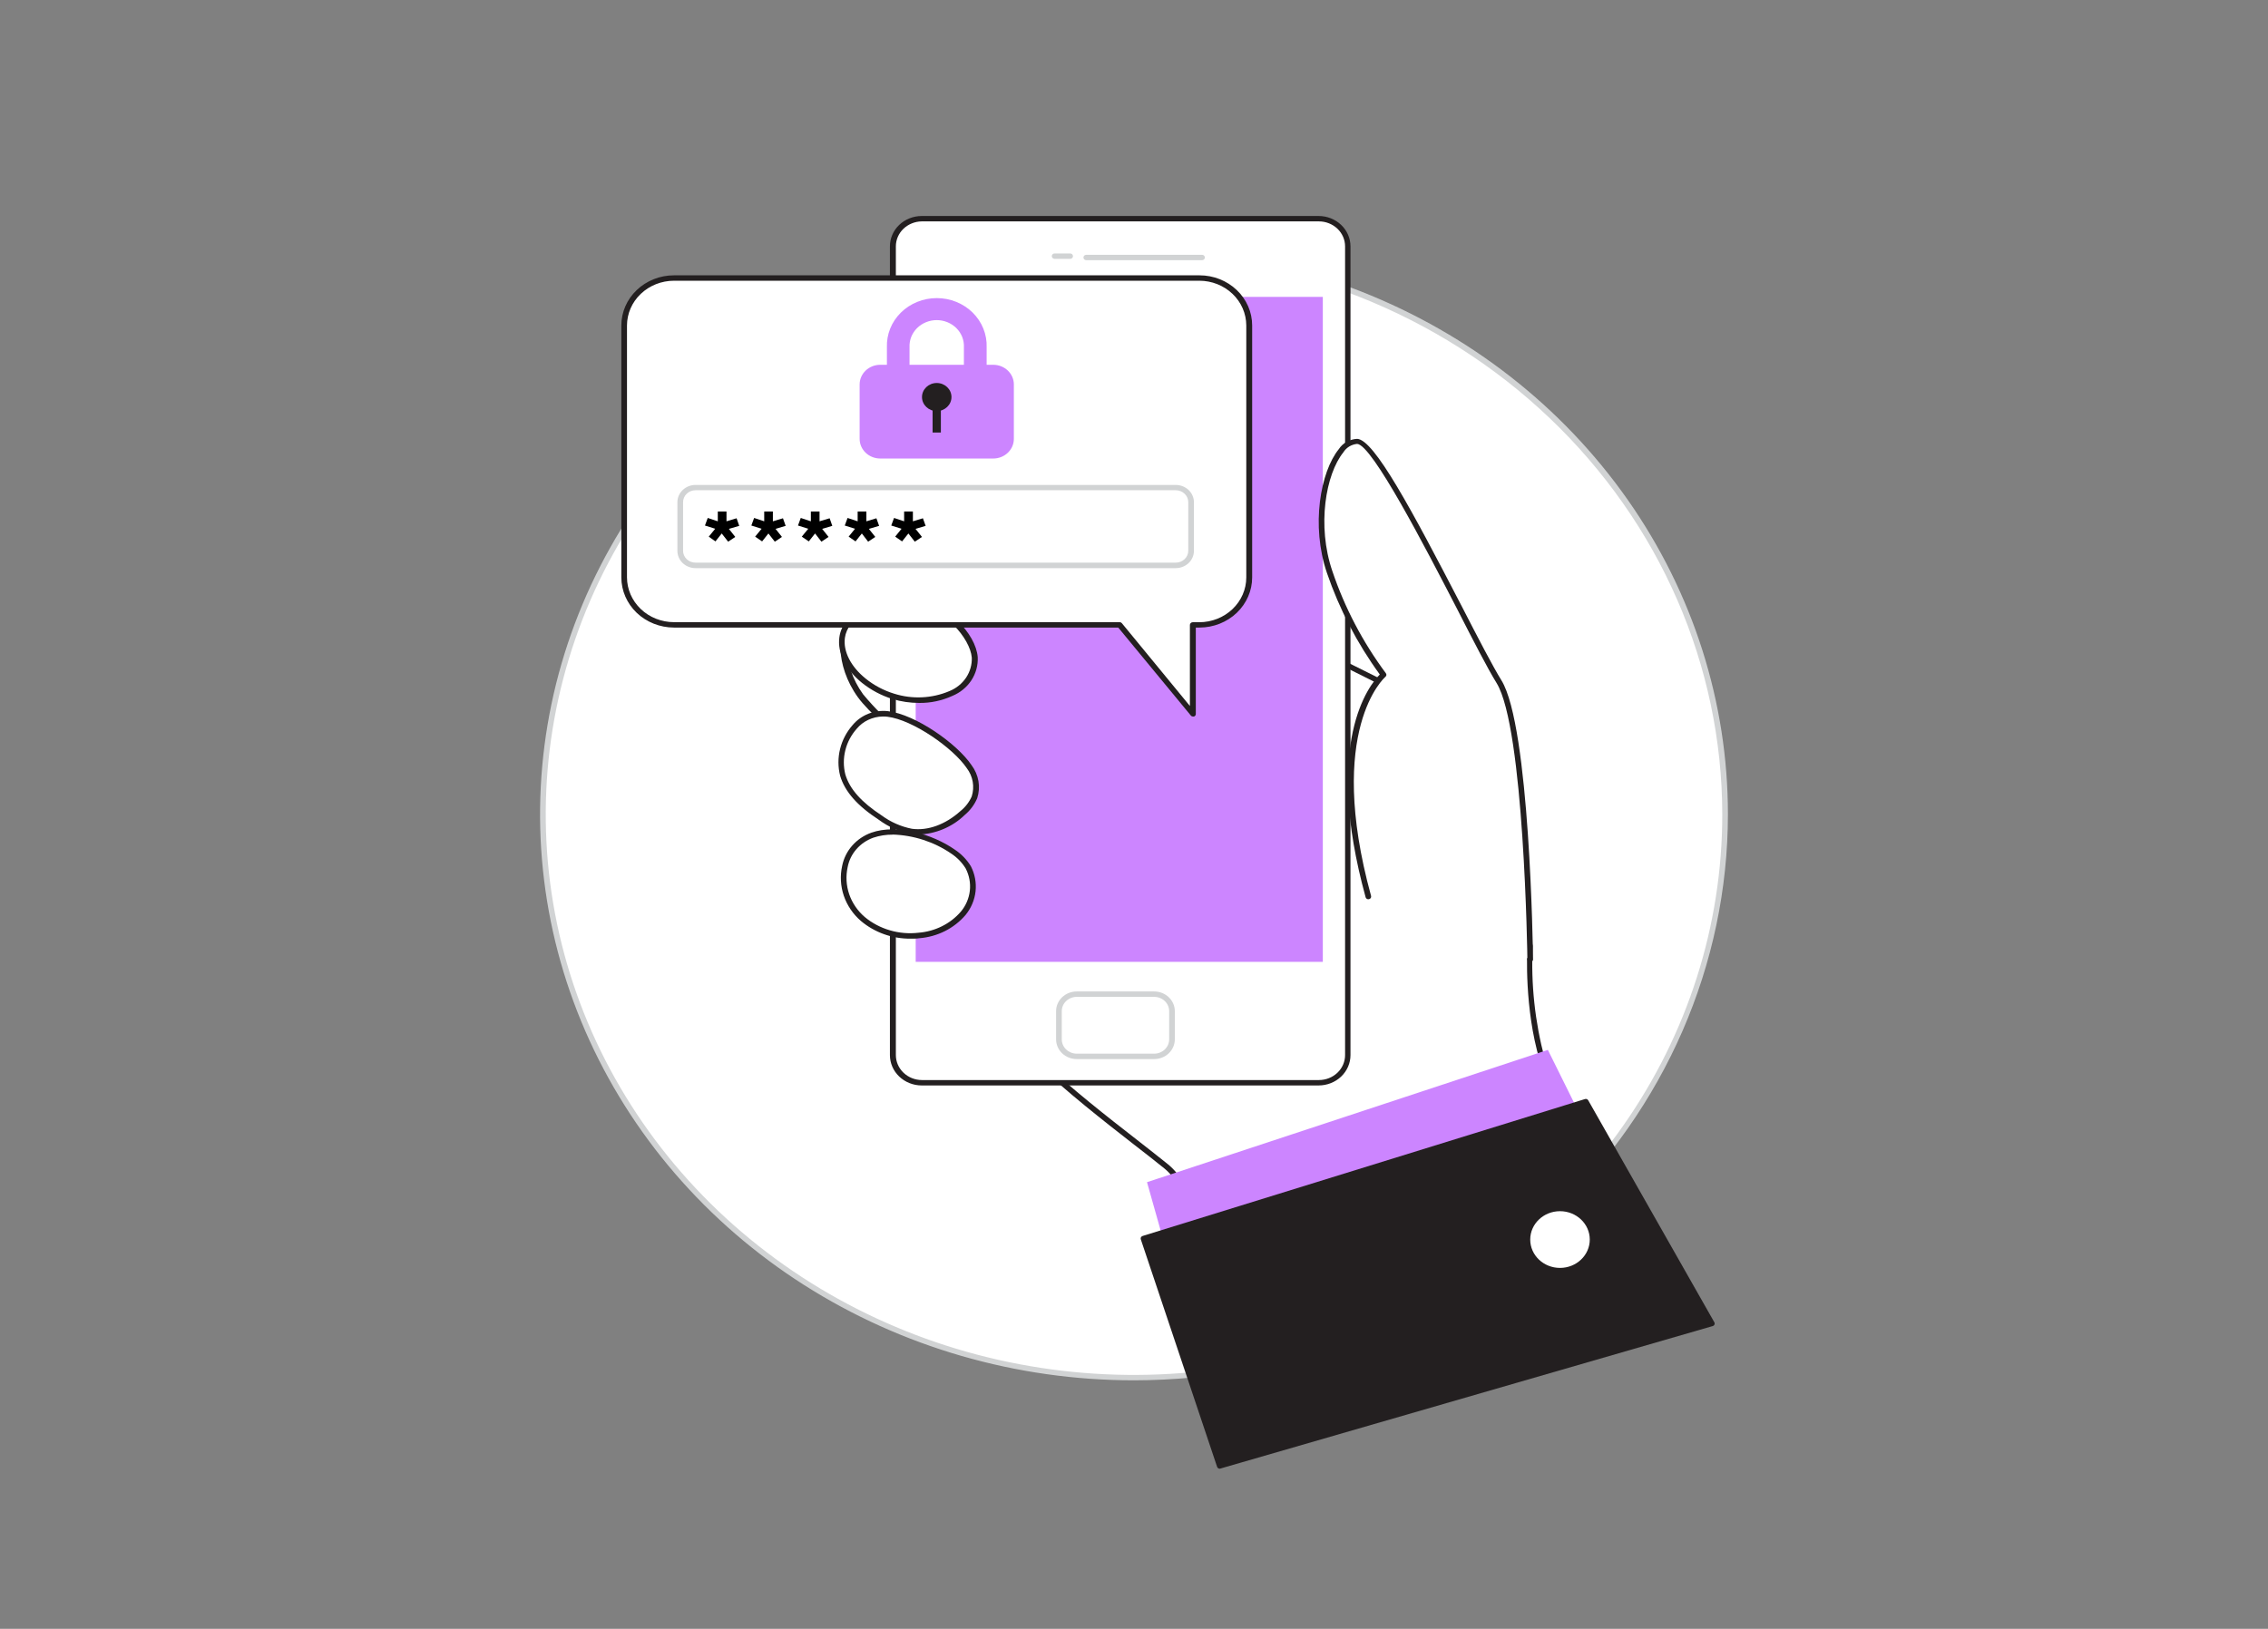 <svg width="71" height="51" viewBox="0 0 71 51" fill="none" xmlns="http://www.w3.org/2000/svg">
<rect x="0" y="0" width="71" height="51" fill="#808080" stroke="none"/>
<path d="M35.5 43.136C45.72 43.136 54.005 35.24 54.005 25.5C54.005 15.76 45.72 7.864 35.5 7.864C25.28 7.864 16.996 15.76 16.996 25.5C16.996 35.24 25.28 43.136 35.5 43.136Z" fill="white"/>
<path d="M35.5 43.22C31.823 43.22 28.228 42.181 25.17 40.234C22.113 38.287 19.73 35.519 18.322 32.281C16.915 29.043 16.547 25.48 17.264 22.043C17.982 18.606 19.753 15.448 22.353 12.97C24.953 10.492 28.266 8.804 31.873 8.12C35.48 7.437 39.218 7.787 42.615 9.129C46.013 10.47 48.917 12.741 50.96 15.655C53.003 18.569 54.093 21.995 54.093 25.5C54.088 30.198 52.127 34.702 48.641 38.024C45.156 41.346 40.43 43.215 35.5 43.22ZM35.5 7.949C31.858 7.949 28.297 8.978 25.269 10.907C22.241 12.835 19.88 15.576 18.486 18.784C17.093 21.991 16.728 25.52 17.438 28.924C18.149 32.329 19.903 35.456 22.478 37.91C25.054 40.365 28.335 42.037 31.907 42.714C35.48 43.391 39.182 43.043 42.547 41.715C45.913 40.387 48.789 38.137 50.812 35.251C52.836 32.365 53.916 28.971 53.916 25.5C53.911 20.847 51.969 16.385 48.516 13.095C45.064 9.805 40.383 7.954 35.5 7.949Z" fill="#D1D3D4"/>
<path d="M50.71 39.192C50.71 39.192 48.786 34.864 48.28 33.172C47.97 32.017 47.842 30.825 47.9 29.634L46.534 22.991C46.534 22.991 36.92 18.283 34.08 16.648C31.24 15.012 27.806 12.474 26.803 13.038C25.8 13.601 25.974 14.843 27.158 16.083C27.644 16.59 28.303 17.123 28.706 17.681C29.034 18.135 29.446 19.564 29.05 20.072C28.578 20.679 27.319 18.791 26.663 19.395C26.316 19.709 26.24 20.828 26.938 21.797C27.316 22.249 27.74 22.664 28.205 23.035C29.163 23.825 29.368 24.436 30.127 25.388C30.908 26.368 30.315 24.908 30.253 26.036C30.179 27.407 29.978 29.042 30.385 30.384C31.036 32.527 34.854 35.178 36.51 36.531C38.166 37.885 37.332 42.511 37.332 42.511L50.71 39.192Z" fill="white"/>
<path d="M37.328 42.586C37.316 42.586 37.303 42.583 37.291 42.577C37.28 42.572 37.269 42.564 37.261 42.555C37.253 42.545 37.247 42.534 37.243 42.522C37.24 42.511 37.239 42.498 37.241 42.486C37.25 42.44 38.049 37.893 36.45 36.585C36.178 36.364 35.841 36.102 35.482 35.824C33.638 34.386 30.848 32.214 30.296 30.397C29.941 29.25 30.04 27.882 30.118 26.676C30.134 26.452 30.148 26.234 30.159 26.023C30.162 25.891 30.184 25.761 30.227 25.635C30.177 25.581 30.118 25.514 30.049 25.431C29.792 25.106 29.602 24.828 29.417 24.558C29.075 24.007 28.644 23.512 28.139 23.089C28.045 23.01 27.202 22.309 26.858 21.834C26.126 20.819 26.213 19.671 26.595 19.324C26.977 18.977 27.532 19.352 28.015 19.691C28.201 19.835 28.404 19.96 28.619 20.063C28.833 20.149 28.92 20.088 28.974 20.017C29.328 19.557 28.956 18.18 28.619 17.725C28.322 17.348 27.991 16.996 27.63 16.674C27.433 16.488 27.248 16.312 27.078 16.135C26.318 15.34 25.958 14.541 26.061 13.89C26.093 13.695 26.171 13.511 26.289 13.349C26.407 13.188 26.563 13.055 26.744 12.96C27.545 12.511 29.568 13.772 31.911 15.232C32.644 15.688 33.4 16.16 34.114 16.57C36.918 18.185 46.471 22.864 46.567 22.91C46.579 22.916 46.59 22.924 46.598 22.934C46.606 22.945 46.611 22.957 46.613 22.969L47.98 29.612C47.981 29.62 47.981 29.627 47.98 29.634C47.924 30.815 48.051 31.997 48.356 33.143C48.852 34.811 50.76 39.111 50.779 39.153C50.785 39.165 50.787 39.177 50.787 39.189C50.787 39.201 50.785 39.213 50.779 39.224C50.773 39.235 50.765 39.245 50.755 39.252C50.745 39.26 50.733 39.265 50.721 39.268L37.352 42.586H37.328ZM30.372 25.769C30.353 25.855 30.342 25.943 30.338 26.031C30.328 26.244 30.312 26.462 30.298 26.686C30.218 27.878 30.12 29.232 30.466 30.35C30.999 32.116 33.766 34.268 35.596 35.692C35.951 35.971 36.292 36.235 36.565 36.457C38.104 37.715 37.563 41.611 37.438 42.378L50.588 39.135C50.309 38.504 48.657 34.736 48.199 33.194C47.718 31.576 47.806 29.799 47.815 29.641L46.459 23.044C45.792 22.717 36.753 18.283 34.034 16.717C33.324 16.306 32.561 15.832 31.826 15.375C29.724 14.066 27.552 12.713 26.856 13.107C26.697 13.188 26.56 13.303 26.456 13.444C26.352 13.585 26.284 13.747 26.258 13.917C26.164 14.509 26.519 15.271 27.23 16.023C27.397 16.192 27.585 16.372 27.775 16.556C28.145 16.885 28.483 17.244 28.785 17.63C29.114 18.084 29.565 19.559 29.128 20.12C28.998 20.29 28.808 20.32 28.56 20.22C28.332 20.113 28.118 19.982 27.921 19.829C27.475 19.515 27.016 19.19 26.732 19.447C26.448 19.704 26.329 20.784 27.019 21.739C27.39 22.185 27.806 22.595 28.262 22.962C28.78 23.395 29.222 23.903 29.573 24.468C29.751 24.735 29.944 25.011 30.198 25.329C30.257 25.402 30.305 25.459 30.346 25.498C30.36 25.492 30.376 25.489 30.392 25.486C30.442 25.487 30.491 25.504 30.53 25.535C30.57 25.566 30.596 25.608 30.607 25.656C30.62 25.683 30.622 25.714 30.612 25.743C30.603 25.772 30.582 25.796 30.555 25.811C30.507 25.838 30.454 25.838 30.372 25.774V25.769Z" fill="#231F20"/>
<path d="M28.853 33.903H41.279C41.78 33.903 42.187 33.516 42.187 33.038V7.714C42.187 7.237 41.78 6.85 41.279 6.85H28.853C28.352 6.85 27.946 7.237 27.946 7.714L27.946 33.038C27.946 33.516 28.352 33.903 28.853 33.903Z" fill="white"/>
<path d="M41.279 33.987H28.854C28.59 33.987 28.337 33.886 28.15 33.708C27.963 33.53 27.859 33.288 27.859 33.036V7.714C27.859 7.462 27.963 7.22 28.15 7.042C28.337 6.864 28.59 6.764 28.854 6.763H41.279C41.544 6.763 41.798 6.863 41.985 7.042C42.172 7.22 42.277 7.462 42.277 7.714V33.036C42.277 33.289 42.172 33.53 41.985 33.709C41.798 33.887 41.544 33.987 41.279 33.987ZM28.854 6.932C28.639 6.935 28.433 7.019 28.281 7.165C28.13 7.311 28.045 7.508 28.045 7.714V33.036C28.045 33.243 28.131 33.442 28.285 33.589C28.438 33.735 28.646 33.818 28.863 33.818H41.288C41.506 33.818 41.714 33.736 41.868 33.589C42.022 33.443 42.108 33.244 42.108 33.036V7.714C42.108 7.507 42.022 7.308 41.868 7.161C41.714 7.015 41.506 6.932 41.288 6.932H28.854Z" fill="#231F20"/>
<path d="M28.666 30.117H41.411V9.296H28.666L28.666 30.117Z" fill="#CC85FF"/>
<path d="M36.132 33.161H33.707C33.536 33.161 33.371 33.096 33.25 32.98C33.129 32.864 33.061 32.707 33.061 32.544V31.661C33.061 31.497 33.129 31.341 33.25 31.225C33.371 31.109 33.536 31.044 33.707 31.044H36.132C36.303 31.044 36.468 31.109 36.589 31.225C36.71 31.341 36.778 31.497 36.778 31.661V32.544C36.778 32.707 36.71 32.864 36.589 32.98C36.468 33.096 36.303 33.161 36.132 33.161ZM33.707 31.213C33.583 31.213 33.464 31.261 33.376 31.345C33.288 31.428 33.239 31.542 33.239 31.661V32.544C33.239 32.663 33.288 32.776 33.376 32.86C33.464 32.944 33.583 32.992 33.707 32.992H36.132C36.257 32.992 36.376 32.944 36.464 32.86C36.551 32.776 36.601 32.663 36.601 32.544V31.661C36.601 31.542 36.551 31.428 36.464 31.345C36.376 31.261 36.257 31.213 36.132 31.213H33.707Z" fill="#D1D3D4"/>
<path d="M37.63 8.147H34.005C33.982 8.147 33.959 8.138 33.943 8.122C33.926 8.107 33.917 8.085 33.917 8.063C33.917 8.04 33.926 8.019 33.943 8.003C33.959 7.987 33.982 7.978 34.005 7.978H37.63C37.654 7.978 37.676 7.987 37.693 8.003C37.709 8.019 37.719 8.04 37.719 8.063C37.719 8.085 37.709 8.107 37.693 8.122C37.676 8.138 37.654 8.147 37.63 8.147Z" fill="#D1D3D4"/>
<path d="M33.496 8.105H33.015C32.992 8.105 32.969 8.096 32.952 8.08C32.936 8.064 32.926 8.043 32.926 8.02C32.926 7.998 32.936 7.976 32.952 7.96C32.969 7.944 32.992 7.936 33.015 7.936H33.501C33.525 7.936 33.547 7.944 33.564 7.96C33.581 7.976 33.59 7.998 33.59 8.02C33.59 8.032 33.588 8.043 33.583 8.054C33.578 8.064 33.571 8.074 33.562 8.082C33.553 8.09 33.543 8.096 33.532 8.1C33.52 8.104 33.508 8.105 33.496 8.105Z" fill="#D1D3D4"/>
<path d="M30.516 20.594C30.525 20.832 30.459 21.068 30.326 21.27C30.192 21.472 29.998 21.631 29.769 21.726C29.2 21.967 28.558 21.997 27.967 21.812C27.629 21.708 27.315 21.543 27.042 21.326C26.574 20.949 26.3 20.444 26.361 19.973C26.46 19.207 27.507 18.728 28.583 18.843C29.587 18.95 30.457 19.917 30.516 20.594Z" fill="white"/>
<path d="M28.776 22.01C28.493 22.01 28.211 21.969 27.94 21.888C27.591 21.779 27.267 21.607 26.985 21.381C26.476 20.971 26.21 20.439 26.276 19.955C26.38 19.166 27.42 18.627 28.597 18.752C29.632 18.864 30.55 19.841 30.608 20.577C30.62 20.832 30.551 21.085 30.409 21.302C30.267 21.518 30.059 21.689 29.813 21.79C29.49 21.938 29.135 22.014 28.776 22.01ZM28.264 18.902C27.328 18.902 26.529 19.356 26.449 19.975C26.393 20.4 26.638 20.877 27.101 21.249C27.361 21.459 27.663 21.619 27.988 21.719C28.557 21.9 29.177 21.871 29.724 21.638C29.938 21.551 30.119 21.404 30.244 21.217C30.369 21.029 30.43 20.811 30.422 20.589C30.369 19.99 29.568 19.026 28.567 18.919C28.466 18.908 28.365 18.902 28.264 18.902Z" fill="#231F20"/>
<path d="M30.331 24.006C30.433 24.144 30.501 24.302 30.529 24.468C30.558 24.634 30.546 24.804 30.495 24.965C30.414 25.156 30.287 25.325 30.124 25.459C29.698 25.843 29.114 26.116 28.526 26.033C28.17 25.964 27.835 25.818 27.546 25.607C27.033 25.268 26.54 24.842 26.369 24.272C26.123 23.446 26.751 22.242 27.768 22.358C28.61 22.455 29.886 23.348 30.331 24.006Z" fill="white"/>
<path d="M28.744 26.133C28.669 26.133 28.593 26.127 28.519 26.116C28.152 26.042 27.808 25.889 27.512 25.669C26.834 25.226 26.448 24.786 26.3 24.289C26.231 24.014 26.23 23.727 26.299 23.451C26.367 23.175 26.502 22.919 26.692 22.702C26.822 22.546 26.991 22.424 27.184 22.348C27.377 22.272 27.587 22.244 27.795 22.267C28.661 22.37 29.958 23.282 30.415 23.959C30.525 24.107 30.599 24.277 30.63 24.456C30.661 24.635 30.648 24.819 30.592 24.992C30.507 25.195 30.372 25.375 30.2 25.519C29.815 25.893 29.294 26.113 28.744 26.133ZM27.637 22.435C27.479 22.437 27.324 22.473 27.182 22.539C27.041 22.605 26.916 22.701 26.819 22.819C26.646 23.014 26.524 23.245 26.463 23.493C26.401 23.741 26.401 24 26.463 24.248C26.6 24.707 26.964 25.116 27.607 25.537C27.884 25.741 28.205 25.882 28.547 25.95C29.044 26.019 29.598 25.818 30.065 25.397C30.22 25.273 30.342 25.115 30.42 24.937C30.467 24.788 30.478 24.631 30.451 24.477C30.424 24.324 30.361 24.178 30.265 24.052C29.84 23.423 28.579 22.538 27.78 22.442C27.733 22.436 27.685 22.434 27.637 22.435Z" fill="#231F20"/>
<path d="M29.829 26.66C30.026 26.791 30.192 26.96 30.314 27.158C30.433 27.387 30.482 27.645 30.454 27.899C30.426 28.154 30.322 28.396 30.156 28.597C29.985 28.795 29.774 28.957 29.537 29.076C29.299 29.195 29.039 29.267 28.771 29.289C28.456 29.326 28.136 29.298 27.833 29.209C27.529 29.119 27.249 28.97 27.01 28.77C26.776 28.566 26.6 28.307 26.502 28.019C26.404 27.731 26.387 27.424 26.451 27.127C26.84 25.574 28.814 25.957 29.829 26.66Z" fill="white"/>
<path d="M28.512 29.391C27.937 29.397 27.381 29.199 26.95 28.836C26.703 28.622 26.519 28.351 26.416 28.049C26.313 27.746 26.295 27.423 26.364 27.112C26.41 26.879 26.518 26.66 26.678 26.478C26.838 26.296 27.045 26.156 27.278 26.072C28.082 25.789 29.195 26.121 29.88 26.596C30.089 26.733 30.264 26.912 30.392 27.121C30.518 27.365 30.569 27.638 30.54 27.909C30.51 28.18 30.401 28.437 30.225 28.652C30.047 28.859 29.828 29.03 29.58 29.155C29.331 29.279 29.059 29.355 28.78 29.377C28.691 29.391 28.601 29.391 28.512 29.391ZM27.946 26.134C27.74 26.132 27.535 26.164 27.34 26.229C27.134 26.303 26.951 26.427 26.81 26.589C26.669 26.75 26.575 26.944 26.536 27.151C26.474 27.433 26.491 27.725 26.584 27.999C26.678 28.272 26.845 28.518 27.069 28.711C27.297 28.902 27.566 29.044 27.857 29.129C28.147 29.215 28.453 29.24 28.755 29.205C29.011 29.185 29.26 29.116 29.487 29.003C29.715 28.89 29.916 28.734 30.079 28.545C30.237 28.357 30.334 28.129 30.361 27.889C30.388 27.65 30.342 27.408 30.23 27.192C30.116 27.005 29.959 26.845 29.772 26.723C29.238 26.358 28.602 26.152 27.946 26.131V26.134Z" fill="#231F20"/>
<path d="M49.766 35.517L48.456 32.873L35.907 37.016L36.721 39.9L49.766 35.517Z" fill="#CC85FF"/>
<path d="M35.797 38.78L49.642 34.493L53.589 41.448L38.188 45.905L35.797 38.78Z" fill="#231F20"/>
<path d="M38.187 45.988C38.169 45.988 38.15 45.983 38.135 45.972C38.12 45.962 38.108 45.947 38.102 45.93L35.713 38.805C35.709 38.795 35.708 38.784 35.709 38.773C35.71 38.762 35.713 38.751 35.718 38.741C35.724 38.732 35.731 38.723 35.74 38.716C35.749 38.709 35.759 38.703 35.77 38.7L49.615 34.414C49.634 34.407 49.656 34.407 49.675 34.414C49.694 34.421 49.71 34.435 49.72 34.453L53.667 41.402C53.673 41.413 53.677 41.425 53.678 41.438C53.679 41.45 53.676 41.463 53.671 41.474C53.666 41.486 53.658 41.496 53.648 41.504C53.638 41.513 53.627 41.519 53.614 41.522L38.212 45.98C38.205 45.984 38.196 45.987 38.187 45.988ZM35.908 38.834L38.244 45.8L53.459 41.402L49.599 34.6L35.908 38.834Z" fill="#231F20"/>
<path d="M47.904 30.037C47.904 30.037 47.815 22.783 46.928 21.344C46.04 19.904 43.239 13.856 42.49 13.814C41.741 13.772 40.967 15.957 41.633 17.904C42.019 19.052 42.588 20.136 43.319 21.119C43.319 21.119 41.379 22.727 42.843 28.063" fill="white"/>
<path d="M47.904 30.122C47.88 30.122 47.858 30.113 47.842 30.097C47.825 30.082 47.816 30.061 47.815 30.039C47.815 29.966 47.717 22.79 46.851 21.387C46.576 20.943 46.125 20.068 45.609 19.056C44.617 17.138 42.957 13.926 42.486 13.899C42.397 13.907 42.311 13.936 42.235 13.982C42.16 14.029 42.097 14.092 42.052 14.166C41.507 14.842 41.219 16.455 41.711 17.887C42.095 19.026 42.659 20.102 43.383 21.078C43.397 21.095 43.403 21.116 43.401 21.138C43.398 21.159 43.387 21.179 43.37 21.193C43.351 21.208 41.492 22.842 42.921 28.051C42.927 28.073 42.924 28.096 42.913 28.115C42.901 28.134 42.882 28.148 42.859 28.154C42.848 28.157 42.836 28.158 42.825 28.157C42.813 28.155 42.802 28.152 42.792 28.146C42.782 28.141 42.773 28.134 42.766 28.125C42.759 28.116 42.754 28.106 42.751 28.095C41.416 23.235 42.87 21.445 43.195 21.12C42.484 20.142 41.927 19.071 41.54 17.94C41.033 16.455 41.338 14.771 41.911 14.064C41.972 13.969 42.057 13.89 42.157 13.834C42.258 13.778 42.372 13.746 42.488 13.741C43.021 13.77 44.182 15.94 45.761 18.985C46.283 20 46.732 20.865 47.004 21.305C47.891 22.746 47.989 29.743 47.992 30.039C47.993 30.05 47.991 30.061 47.986 30.071C47.982 30.082 47.976 30.091 47.968 30.099C47.96 30.107 47.95 30.113 47.939 30.118C47.929 30.122 47.917 30.125 47.906 30.125L47.904 30.122Z" fill="#231F20"/>
<path d="M48.836 39.7C49.35 39.7 49.768 39.303 49.768 38.812C49.768 38.322 49.35 37.924 48.836 37.924C48.321 37.924 47.904 38.322 47.904 38.812C47.904 39.303 48.321 39.7 48.836 39.7Z" fill="white"/>
<path d="M37.552 8.705H21.098C20.684 8.705 20.288 8.862 19.996 9.14C19.703 9.419 19.539 9.796 19.539 10.19V18.079C19.539 18.473 19.703 18.851 19.996 19.13C20.288 19.408 20.684 19.565 21.098 19.566H35.051L37.346 22.348V19.566H37.552C37.965 19.565 38.362 19.408 38.654 19.13C38.946 18.851 39.111 18.473 39.111 18.079V10.19C39.111 9.796 38.946 9.419 38.654 9.14C38.362 8.862 37.965 8.705 37.552 8.705Z" fill="white"/>
<path d="M37.346 22.435C37.333 22.435 37.319 22.432 37.307 22.426C37.295 22.42 37.285 22.412 37.277 22.401L35.007 19.65H21.098C20.661 19.649 20.242 19.483 19.933 19.189C19.625 18.894 19.451 18.495 19.451 18.079V10.191C19.451 9.774 19.625 9.375 19.934 9.081C20.242 8.787 20.661 8.621 21.098 8.621H37.552C37.989 8.621 38.408 8.787 38.716 9.081C39.025 9.375 39.199 9.774 39.199 10.191V18.079C39.199 18.495 39.025 18.894 38.717 19.189C38.408 19.483 37.989 19.649 37.552 19.65H37.435V22.357C37.435 22.375 37.429 22.392 37.419 22.406C37.408 22.42 37.392 22.431 37.375 22.436C37.365 22.438 37.355 22.437 37.346 22.435ZM21.098 8.79C20.708 8.791 20.335 8.939 20.06 9.201C19.784 9.463 19.629 9.819 19.628 10.191V18.079C19.629 18.45 19.784 18.806 20.059 19.069C20.334 19.332 20.708 19.48 21.098 19.481H35.051C35.065 19.481 35.078 19.484 35.09 19.489C35.102 19.495 35.112 19.503 35.12 19.513L37.25 22.105V19.567C37.25 19.545 37.26 19.523 37.276 19.508C37.293 19.492 37.316 19.483 37.339 19.483H37.545C37.935 19.482 38.309 19.334 38.584 19.071C38.86 18.808 39.015 18.452 39.015 18.08V10.191C39.014 9.819 38.859 9.463 38.584 9.201C38.308 8.938 37.935 8.79 37.545 8.79H21.098Z" fill="#231F20"/>
<path d="M31.093 11.422H27.557C27.2 11.422 26.911 11.698 26.911 12.038V13.741C26.911 14.081 27.2 14.357 27.557 14.357H31.093C31.45 14.357 31.739 14.081 31.739 13.741V12.038C31.739 11.698 31.45 11.422 31.093 11.422Z" fill="#CC85FF"/>
<path d="M30.53 12.123H28.12C28.025 12.123 27.935 12.087 27.869 12.023C27.802 11.96 27.765 11.874 27.765 11.784V10.872C27.758 10.673 27.793 10.474 27.868 10.287C27.943 10.101 28.057 9.931 28.203 9.787C28.348 9.644 28.523 9.53 28.716 9.452C28.909 9.374 29.116 9.334 29.326 9.334C29.535 9.334 29.743 9.374 29.936 9.452C30.128 9.53 30.303 9.644 30.449 9.787C30.594 9.931 30.708 10.101 30.783 10.287C30.859 10.474 30.894 10.673 30.887 10.872V11.784C30.887 11.829 30.878 11.873 30.86 11.914C30.842 11.955 30.815 11.992 30.782 12.024C30.749 12.055 30.71 12.08 30.666 12.097C30.623 12.114 30.577 12.123 30.53 12.123ZM28.473 11.446H30.175V10.872C30.18 10.763 30.162 10.653 30.122 10.55C30.081 10.448 30.02 10.354 29.94 10.274C29.86 10.195 29.765 10.132 29.659 10.089C29.553 10.046 29.439 10.023 29.324 10.023C29.209 10.023 29.095 10.046 28.989 10.089C28.883 10.132 28.787 10.195 28.708 10.274C28.628 10.354 28.567 10.448 28.526 10.55C28.486 10.653 28.468 10.763 28.473 10.872V11.446Z" fill="#CC85FF"/>
<path d="M29.325 12.872C29.58 12.872 29.786 12.675 29.786 12.432C29.786 12.189 29.58 11.992 29.325 11.992C29.07 11.992 28.863 12.189 28.863 12.432C28.863 12.675 29.07 12.872 29.325 12.872Z" fill="#231F20"/>
<path d="M29.454 12.517H29.195V13.543H29.454V12.517Z" fill="#231F20"/>
<path d="M36.806 17.789H21.774C21.623 17.789 21.479 17.732 21.372 17.631C21.266 17.529 21.206 17.392 21.206 17.248V15.725C21.206 15.582 21.266 15.444 21.372 15.343C21.479 15.241 21.623 15.184 21.774 15.184H36.806C36.957 15.184 37.102 15.241 37.209 15.342C37.316 15.444 37.376 15.582 37.376 15.725V17.248C37.376 17.392 37.316 17.529 37.209 17.631C37.102 17.732 36.957 17.789 36.806 17.789ZM21.774 15.35C21.671 15.35 21.571 15.389 21.498 15.459C21.425 15.529 21.384 15.623 21.384 15.722V17.244C21.383 17.294 21.393 17.342 21.413 17.387C21.432 17.433 21.461 17.474 21.497 17.508C21.534 17.543 21.577 17.57 21.624 17.589C21.672 17.607 21.723 17.617 21.774 17.617H36.806C36.858 17.617 36.909 17.608 36.956 17.589C37.004 17.57 37.047 17.543 37.084 17.508C37.12 17.474 37.149 17.433 37.169 17.387C37.189 17.342 37.199 17.294 37.199 17.244V15.722C37.198 15.623 37.157 15.528 37.083 15.459C37.01 15.389 36.91 15.35 36.806 15.35H21.774Z" fill="#D1D3D4"/>
<path d="M22.818 16.56L23.018 16.812L22.795 16.961L22.594 16.704L22.397 16.952L22.188 16.803L22.39 16.556L22.069 16.455L22.156 16.218L22.471 16.323V16.015H22.743V16.323L23.059 16.228L23.142 16.465L22.818 16.56Z" fill="black"/>
<path d="M24.279 16.56L24.479 16.812L24.256 16.961L24.055 16.704L23.858 16.952L23.64 16.803L23.842 16.556L23.521 16.455L23.608 16.218L23.924 16.323V16.015H24.195V16.323L24.511 16.228L24.595 16.465L24.279 16.56Z" fill="black"/>
<path d="M25.738 16.56L25.938 16.812L25.715 16.961L25.516 16.704L25.319 16.952L25.1 16.803L25.303 16.556L24.981 16.455L25.068 16.218L25.384 16.323V16.015H25.656V16.323L25.972 16.228L26.055 16.465L25.738 16.56Z" fill="black"/>
<path d="M27.2 16.56L27.401 16.812L27.177 16.961L26.98 16.704L26.783 16.952L26.567 16.803L26.767 16.556L26.446 16.455L26.533 16.218L26.849 16.323V16.015H27.122V16.323L27.436 16.228L27.521 16.465L27.2 16.56Z" fill="black"/>
<path d="M28.661 16.56L28.862 16.812L28.638 16.961L28.437 16.704L28.24 16.952L28.024 16.803L28.223 16.556L27.901 16.455L27.988 16.218L28.304 16.323V16.015H28.578V16.323L28.892 16.228L28.977 16.465L28.661 16.56Z" fill="black"/>
</svg>
